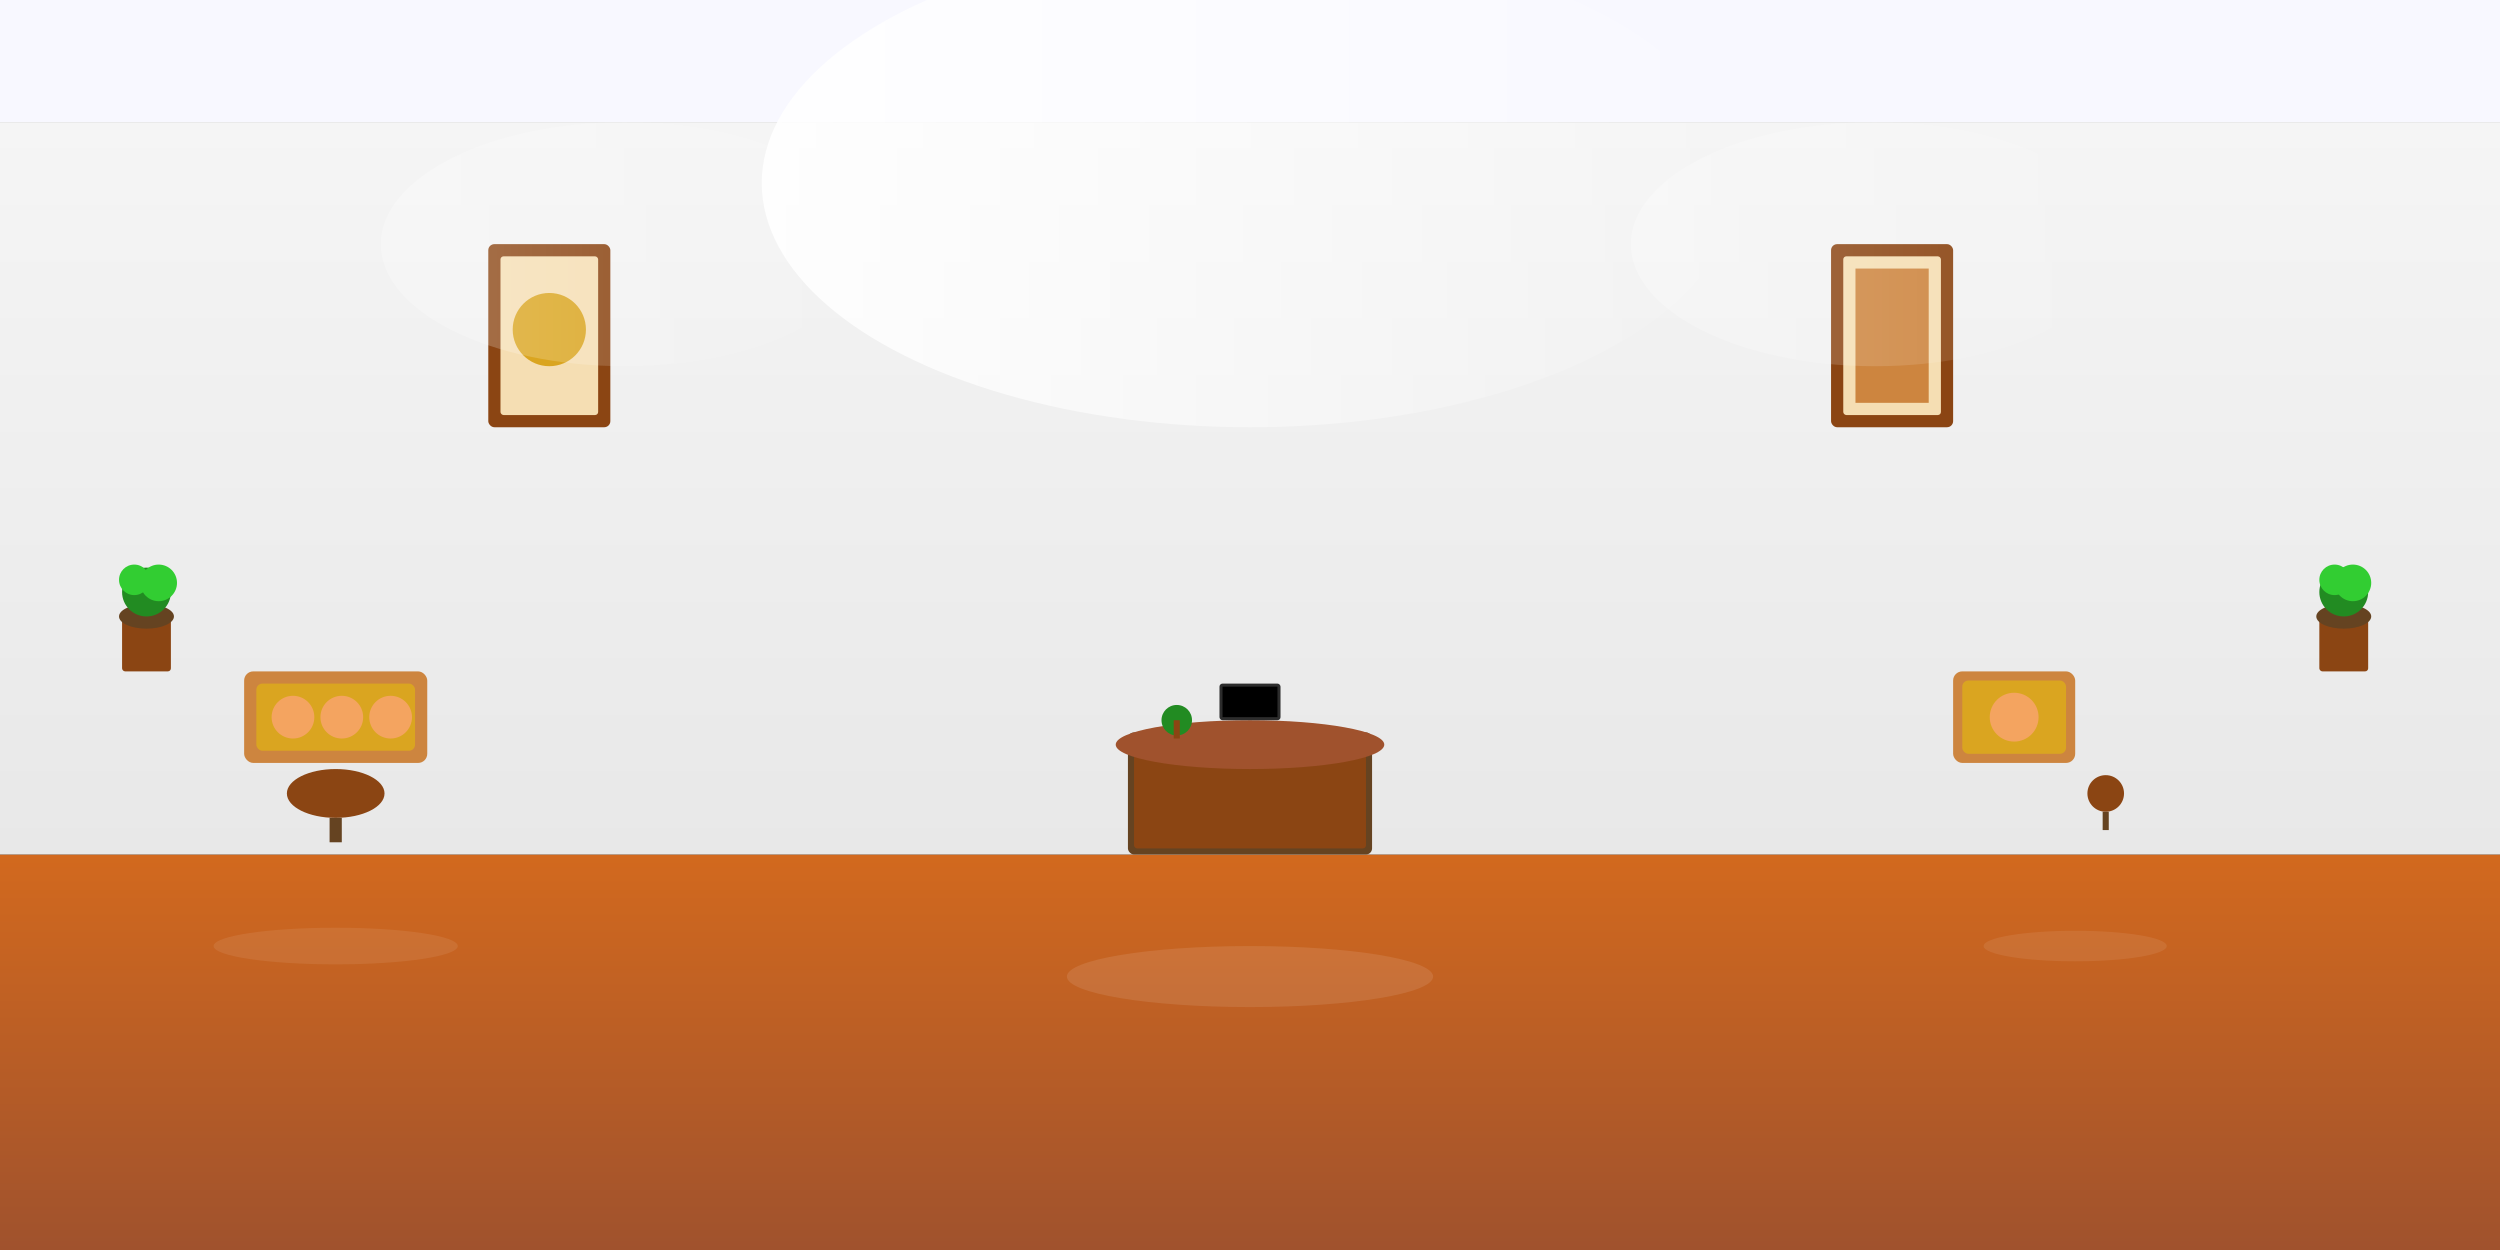<?xml version="1.0" encoding="UTF-8"?>
<svg width="4096" height="2048" viewBox="0 0 4096 2048" xmlns="http://www.w3.org/2000/svg">
  <rect x="0" y="0" width="4096" height="2048" fill="#333333" stroke="none"/>
  <!-- Background gradient -->
  <defs>
    <linearGradient id="wallGradient" x1="0%" y1="0%" x2="0%" y2="100%">
      <stop offset="0%" style="stop-color:#f5f5f5;stop-opacity:1" />
      <stop offset="100%" style="stop-color:#e8e8e8;stop-opacity:1" />
    </linearGradient>
    <linearGradient id="floorGradient" x1="0%" y1="0%" x2="0%" y2="100%">
      <stop offset="0%" style="stop-color:#d2691e;stop-opacity:1" />
      <stop offset="100%" style="stop-color:#a0522d;stop-opacity:1" />
    </linearGradient>
    <linearGradient id="lightGradient" cx="50%" cy="20%" r="50%">
      <stop offset="0%" style="stop-color:#ffffff;stop-opacity:0.9" />
      <stop offset="100%" style="stop-color:#ffffff;stop-opacity:0" />
    </linearGradient>
    <linearGradient id="carpetGradient" x1="0%" y1="0%" x2="0%" y2="100%">
      <stop offset="0%" style="stop-color:#696969;stop-opacity:1" />
      <stop offset="100%" style="stop-color:#555555;stop-opacity:1" />
    </linearGradient>
  </defs>
  
  <!-- Floor -->
  <rect x="0" y="1400" width="4096" height="648" fill="url(#floorGradient)"/>
  
  <!-- Walls -->
  <rect x="0" y="200" width="4096" height="1200" fill="url(#wallGradient)"/>
  
  <!-- Reception Desk (center) -->
  <g transform="translate(1848, 1200)">
    <!-- Desk base -->
    <rect x="0" y="0" width="400" height="200" fill="#654321" rx="10"/>
    <rect x="10" y="10" width="380" height="180" fill="#8b4513" rx="5"/>
    
    <!-- Desk top -->
    <ellipse cx="200" cy="20" rx="220" ry="40" fill="#a0522d"/>
    
    <!-- Computer monitor -->
    <rect x="150" y="-80" width="100" height="60" fill="#2c2c2c" rx="5"/>
    <rect x="155" y="-75" width="90" height="50" fill="#000"/>
    
    <!-- Decorative plant -->
    <circle cx="80" cy="-20" r="25" fill="#228b22"/>
    <rect x="75" y="-20" width="10" height="30" fill="#8b4513"/>
  </g>
  
  <!-- Seating area (left side) -->
  <g transform="translate(400, 1100)">
    <!-- Sofa -->
    <rect x="0" y="0" width="300" height="150" fill="#cd853f" rx="15"/>
    <rect x="20" y="20" width="260" height="110" fill="#daa520" rx="10"/>
    
    <!-- Cushions -->
    <circle cx="80" cy="75" r="35" fill="#f4a460"/>
    <circle cx="160" cy="75" r="35" fill="#f4a460"/>
    <circle cx="240" cy="75" r="35" fill="#f4a460"/>
    
    <!-- Coffee table -->
    <ellipse cx="150" cy="200" rx="80" ry="40" fill="#8b4513"/>
    <rect x="140" y="240" width="20" height="40" fill="#654321"/>
  </g>
  
  <!-- Seating area (right side) -->
  <g transform="translate(3200, 1100)">
    <!-- Armchair -->
    <rect x="0" y="0" width="200" height="150" fill="#cd853f" rx="15"/>
    <rect x="15" y="15" width="170" height="120" fill="#daa520" rx="10"/>
    <circle cx="100" cy="75" r="40" fill="#f4a460"/>
    
    <!-- Side table -->
    <circle cx="250" cy="200" r="30" fill="#8b4513"/>
    <rect x="245" y="230" width="10" height="30" fill="#654321"/>
  </g>
  
  <!-- Wall decorations -->
  <!-- Artwork 1 -->
  <g transform="translate(800, 400)">
    <rect x="0" y="0" width="200" height="300" fill="#8b4513" rx="10"/>
    <rect x="20" y="20" width="160" height="260" fill="#f5deb3" rx="5"/>
    <circle cx="100" cy="140" r="60" fill="#daa520"/>
  </g>
  
  <!-- Artwork 2 -->
  <g transform="translate(3000, 400)">
    <rect x="0" y="0" width="200" height="300" fill="#8b4513" rx="10"/>
    <rect x="20" y="20" width="160" height="260" fill="#f5deb3" rx="5"/>
    <rect x="40" y="40" width="120" height="220" fill="#cd853f"/>
  </g>
  
  <!-- Chandelier -->
  <g transform="translate(2048, 100)">
    <circle cx="0" cy="0" r="80" fill="#ffd700" opacity="0.7"/>
    <circle cx="0" cy="0" r="60" fill="#ffff00" opacity="0.5"/>
    <circle cx="0" cy="0" r="40" fill="#fff8dc" opacity="0.8"/>
  </g>
  
  <!-- Potted plants -->
  <g transform="translate(200, 1000)">
    <rect x="0" y="0" width="80" height="100" fill="#8b4513" rx="5"/>
    <ellipse cx="40" cy="10" rx="45" ry="20" fill="#654321"/>
    <circle cx="40" cy="-30" r="40" fill="#228b22"/>
    <circle cx="20" cy="-50" r="25" fill="#32cd32"/>
    <circle cx="60" cy="-45" r="30" fill="#32cd32"/>
  </g>
  
  <g transform="translate(3800, 1000)">
    <rect x="0" y="0" width="80" height="100" fill="#8b4513" rx="5"/>
    <ellipse cx="40" cy="10" rx="45" ry="20" fill="#654321"/>
    <circle cx="40" cy="-30" r="40" fill="#228b22"/>
    <circle cx="25" cy="-50" r="25" fill="#32cd32"/>
    <circle cx="55" cy="-45" r="30" fill="#32cd32"/>
  </g>
  
  <!-- Ceiling -->
  <rect x="0" y="0" width="4096" height="200" fill="#f8f8ff"/>
  
  <!-- Lighting effects -->
  <ellipse cx="2048" cy="300" rx="800" ry="400" fill="url(#lightGradient)"/>
  <ellipse cx="1024" cy="400" rx="400" ry="200" fill="url(#lightGradient)" opacity="0.3"/>
  <ellipse cx="3072" cy="400" rx="400" ry="200" fill="url(#lightGradient)" opacity="0.3"/>
  
  <!-- Floor reflections -->
  <ellipse cx="2048" cy="1600" rx="300" ry="50" fill="#ffffff" opacity="0.1"/>
  <ellipse cx="550" cy="1550" rx="200" ry="30" fill="#ffffff" opacity="0.08"/>
  <ellipse cx="3400" cy="1550" rx="150" ry="25" fill="#ffffff" opacity="0.08"/>
</svg>